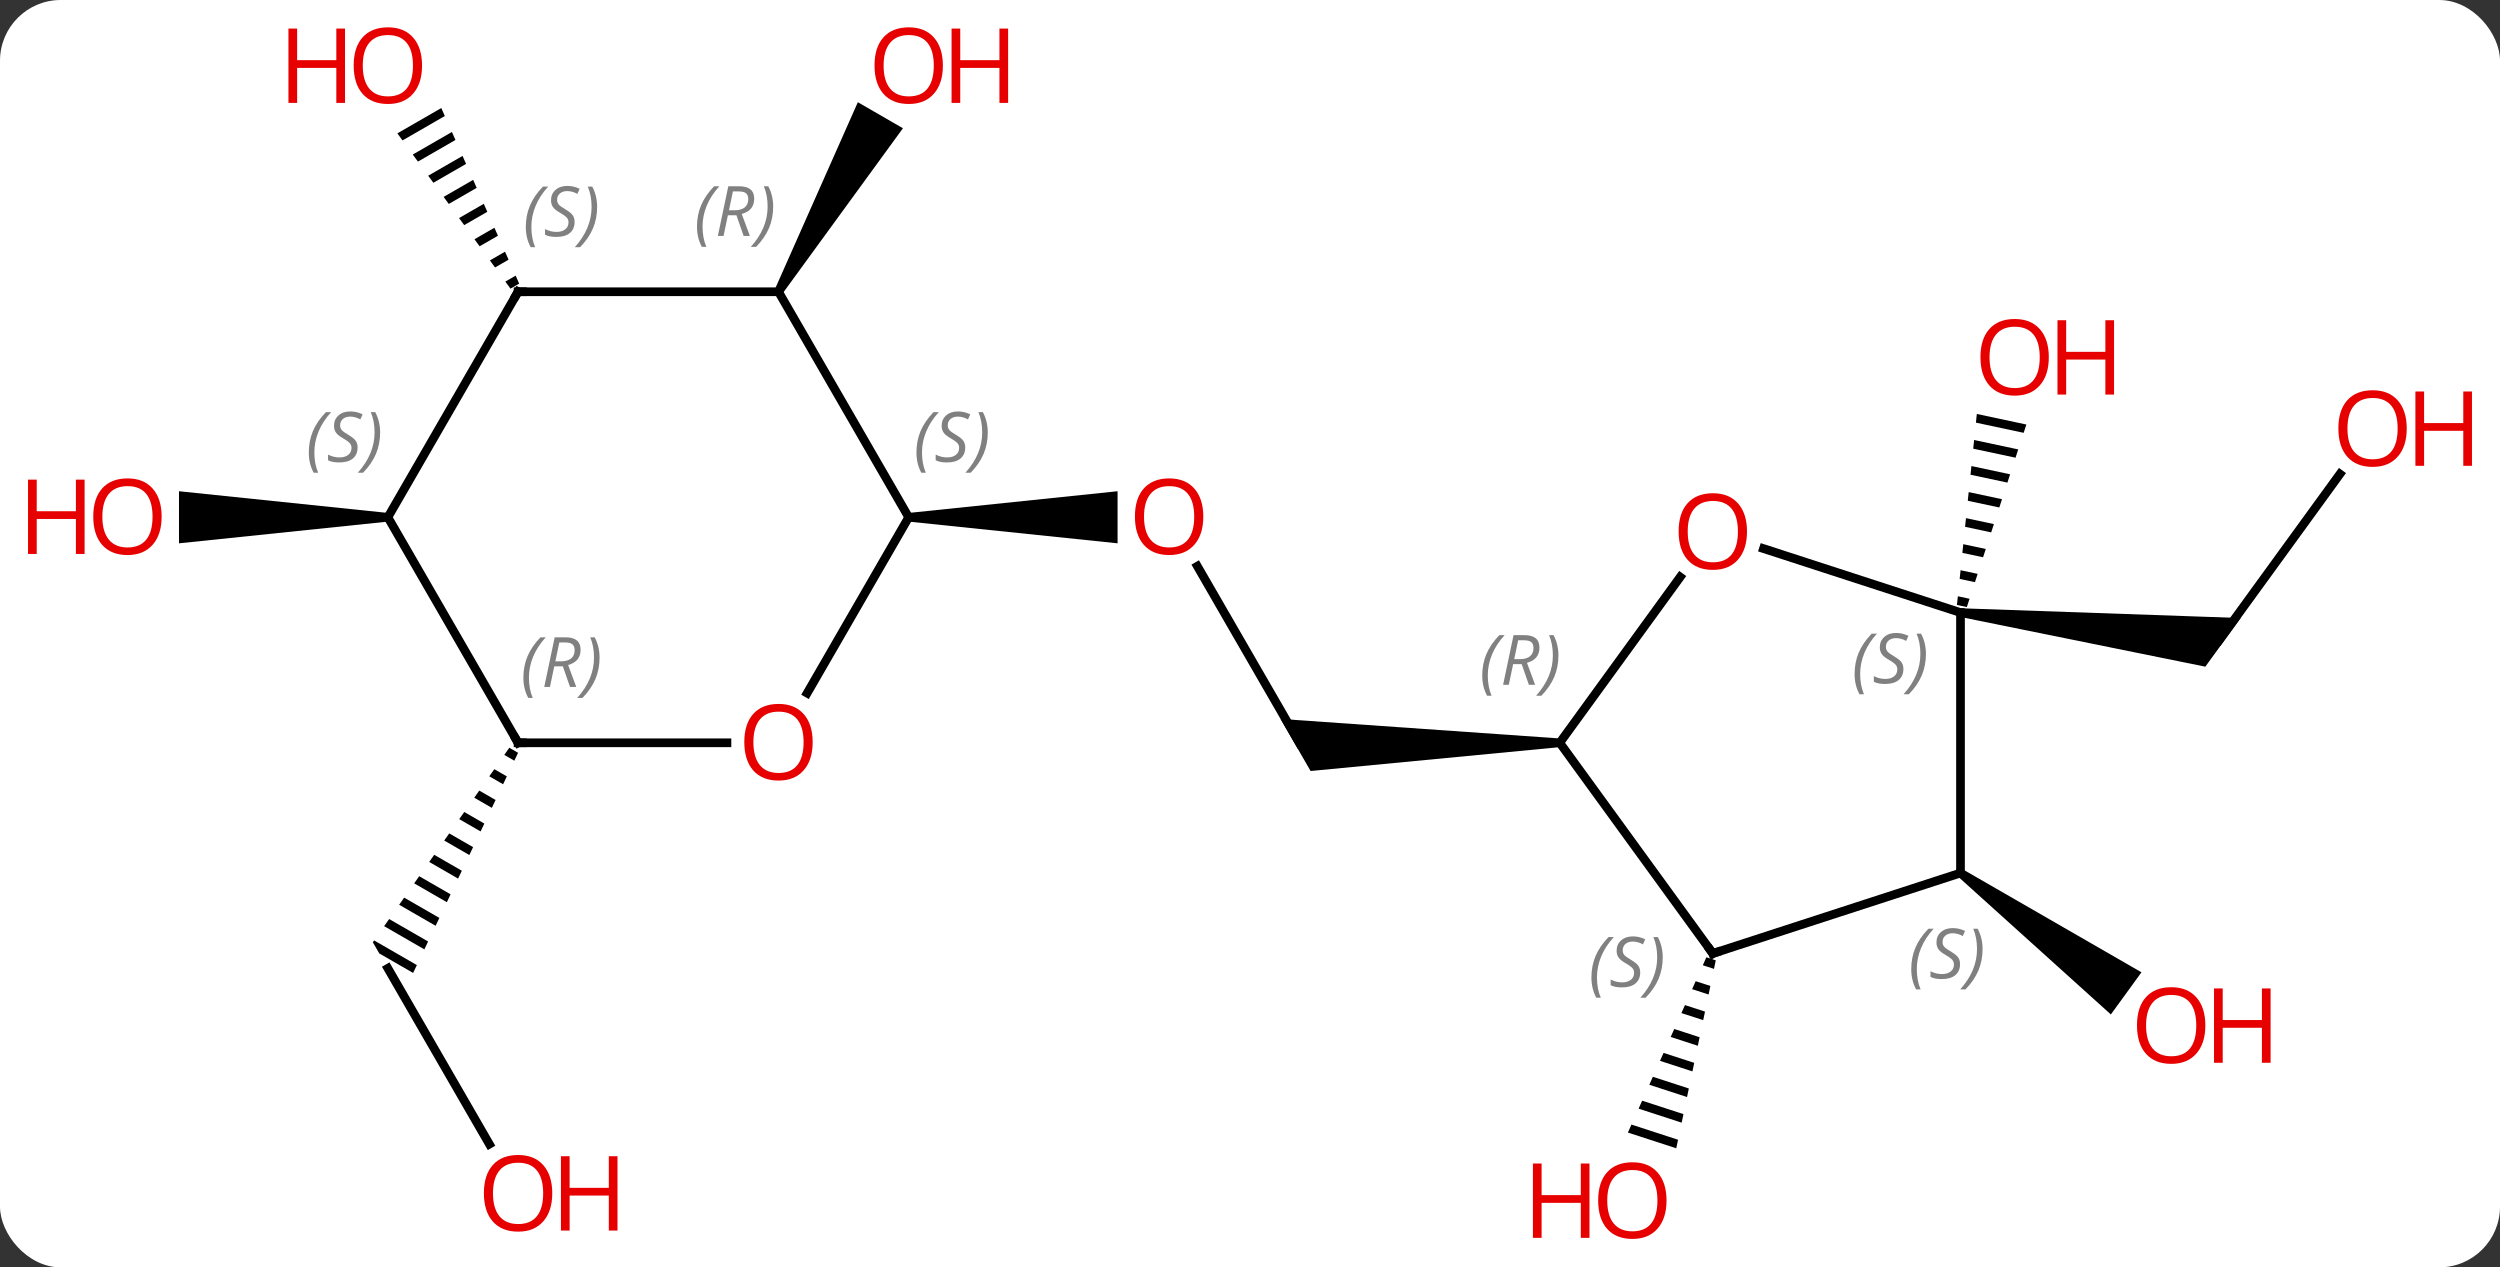 <svg width="288" viewBox="0 0 288 146" style="fill-opacity:1; color-rendering:auto; color-interpolation:auto; text-rendering:auto; stroke:black; stroke-linecap:square; stroke-miterlimit:10; shape-rendering:auto; stroke-opacity:1; fill:black; stroke-dasharray:none; font-weight:normal; stroke-width:1; font-family:'Open Sans'; font-style:normal; stroke-linejoin:miter; font-size:12; stroke-dashoffset:0; image-rendering:auto;" height="146" class="cas-substance-image" xmlns:xlink="http://www.w3.org/1999/xlink" xmlns="http://www.w3.org/2000/svg"><rect x="0" y="0" width="288" height="146" fill="#333333" stroke="none"/><svg class="cas-substance-single-component"><rect y="0" x="0" width="288" stroke="none" ry="7" rx="7" height="146" fill="white" class="cas-substance-group"/><svg y="0" x="0" width="288" viewBox="0 0 288 146" style="fill:black;" height="146" class="cas-substance-single-component-image"><svg><g><g transform="translate(144,73)" style="text-rendering:geometricPrecision; color-rendering:optimizeQuality; color-interpolation:linearRGB; stroke-linecap:butt; image-rendering:optimizeQuality;"><line y2="-7.774" y1="12.57" x2="-6.064" x1="5.682" style="fill:none;"/><path style="stroke:none;" d="M35.682 12.07 L35.682 13.07 L6.981 15.82 L3.517 9.82 Z"/><path style="stroke:none;" d="M-39.318 -12.91 L-39.318 -13.91 L-15.255 -16.41 L-15.255 -10.41 Z"/><path style="stroke:none;" d="M52.575 37.279 L52.164 38.197 L52.164 38.197 L53.451 38.616 L53.451 38.616 L53.658 37.632 L53.658 37.632 L52.575 37.279 ZM51.342 40.033 L50.931 40.95 L50.931 40.95 L52.83 41.568 L52.83 41.568 L53.037 40.584 L51.342 40.033 ZM50.109 42.786 L49.698 43.704 L49.698 43.704 L52.209 44.521 L52.416 43.536 L52.416 43.536 L50.109 42.786 ZM48.876 45.539 L48.465 46.457 L51.589 47.473 L51.589 47.473 L51.795 46.489 L51.795 46.489 L48.876 45.539 ZM47.643 48.292 L47.232 49.21 L50.968 50.425 L50.968 50.425 L51.175 49.441 L51.175 49.441 L47.643 48.292 ZM46.41 51.046 L45.999 51.964 L45.999 51.964 L50.347 53.378 L50.347 53.378 L50.554 52.394 L46.41 51.046 ZM45.177 53.799 L44.766 54.717 L44.766 54.717 L49.727 56.331 L49.933 55.346 L49.933 55.346 L45.177 53.799 ZM43.944 56.552 L43.533 57.47 L43.533 57.47 L49.106 59.283 L49.106 59.283 L49.313 58.299 L49.313 58.299 L43.944 56.552 Z"/><line y2="-18.393" y1="0.705" x2="125.56" x1="111.684" style="fill:none;"/><path style="stroke:none;" d="M81.797 -1.933 L81.901 -2.927 L114.125 -1.804 L110.052 3.801 Z"/><path style="stroke:none;" d="M83.73 -25.312 L83.626 -24.312 L89.125 -23.139 L89.125 -23.139 L89.436 -24.095 L89.436 -24.095 L83.73 -25.312 ZM83.418 -22.312 L83.314 -21.312 L83.314 -21.312 L88.19 -20.272 L88.501 -21.228 L88.501 -21.228 L83.418 -22.312 ZM83.106 -19.312 L83.002 -18.311 L87.255 -17.404 L87.255 -17.404 L87.566 -18.36 L87.566 -18.36 L83.106 -19.312 ZM82.793 -16.311 L82.689 -15.311 L82.689 -15.311 L86.32 -14.537 L86.32 -14.537 L86.631 -15.492 L82.793 -16.311 ZM82.481 -13.311 L82.377 -12.311 L85.385 -11.669 L85.696 -12.625 L82.481 -13.311 ZM82.169 -10.31 L82.065 -9.31 L82.065 -9.31 L84.45 -8.802 L84.761 -9.757 L84.761 -9.757 L82.169 -10.31 ZM81.857 -7.31 L81.753 -6.31 L83.514 -5.934 L83.514 -5.934 L83.826 -6.89 L81.857 -7.31 ZM81.545 -4.309 L81.441 -3.309 L82.579 -3.066 L82.579 -3.066 L82.891 -4.022 L81.545 -4.309 Z"/><path style="stroke:none;" d="M81.555 27.974 L82.143 27.166 L102.697 39.01 L99.17 43.864 Z"/><path style="stroke:none;" d="M-53.885 -39.14 L-54.751 -39.64 L-45.177 -61.225 L-39.981 -58.225 Z"/><line y2="58.805" y1="38.55" x2="-87.625" x1="-99.318" style="fill:none;"/><path style="stroke:none;" d="M-85.328 13.142 L-85.905 13.964 L-84.749 14.631 L-84.317 13.725 L-84.317 13.725 L-85.328 13.142 ZM-87.058 15.608 L-87.635 16.43 L-87.635 16.43 L-86.044 17.348 L-85.612 16.442 L-87.058 15.608 ZM-88.789 18.075 L-89.365 18.897 L-87.34 20.065 L-87.34 20.065 L-86.908 19.159 L-88.789 18.075 ZM-90.519 20.541 L-91.096 21.363 L-88.636 22.782 L-88.204 21.876 L-90.519 20.541 ZM-92.249 23.007 L-92.826 23.829 L-89.931 25.499 L-89.499 24.593 L-92.249 23.007 ZM-93.98 25.473 L-94.557 26.295 L-91.227 28.215 L-90.795 27.31 L-93.98 25.473 ZM-95.71 27.939 L-96.287 28.762 L-92.523 30.933 L-92.091 30.027 L-92.091 30.027 L-95.71 27.939 ZM-97.441 30.406 L-98.017 31.228 L-93.818 33.649 L-93.386 32.744 L-97.441 30.406 ZM-99.171 32.872 L-99.748 33.694 L-99.748 33.694 L-95.114 36.366 L-94.682 35.461 L-99.171 32.872 ZM-100.901 35.338 L-101.05 35.55 L-100.308 36.835 L-100.308 36.835 L-96.41 39.083 L-96.41 39.083 L-95.978 38.178 L-100.901 35.338 Z"/><path style="stroke:none;" d="M-93.163 -60.555 L-98.225 -57.636 L-98.225 -57.636 L-97.632 -56.823 L-92.756 -59.635 L-93.163 -60.555 ZM-91.94 -57.796 L-96.448 -55.197 L-96.448 -55.197 L-95.855 -54.384 L-95.855 -54.384 L-91.532 -56.877 L-91.532 -56.877 L-91.94 -57.796 ZM-90.716 -55.038 L-94.671 -52.757 L-94.671 -52.757 L-94.078 -51.944 L-90.308 -54.118 L-90.716 -55.038 ZM-89.492 -52.28 L-92.894 -50.318 L-92.894 -50.318 L-92.302 -49.505 L-92.302 -49.505 L-89.085 -51.36 L-89.492 -52.28 ZM-88.269 -49.521 L-91.117 -47.879 L-90.525 -47.066 L-90.525 -47.066 L-87.861 -48.602 L-87.861 -48.602 L-88.269 -49.521 ZM-87.045 -46.763 L-89.34 -45.439 L-89.34 -45.439 L-88.748 -44.626 L-86.637 -45.843 L-87.045 -46.763 ZM-85.821 -44.005 L-87.563 -43 L-86.971 -42.187 L-86.971 -42.187 L-85.413 -43.085 L-85.413 -43.085 L-85.821 -44.005 ZM-84.597 -41.246 L-85.786 -40.561 L-85.194 -39.748 L-85.194 -39.748 L-84.19 -40.327 L-84.597 -41.246 Z"/><path style="stroke:none;" d="M-99.318 -13.91 L-99.318 -12.91 L-123.38 -10.41 L-123.38 -16.41 Z"/><line y2="-6.528" y1="12.57" x2="49.558" x1="35.682" style="fill:none;"/><line y2="36.84" y1="12.57" x2="53.316" x1="35.682" style="fill:none;"/><line y2="-2.43" y1="-9.803" x2="81.849" x1="59.156" style="fill:none;"/><line y2="27.57" y1="36.84" x2="81.849" x1="53.316" style="fill:none;"/><line y2="27.57" y1="-2.43" x2="81.849" x1="81.849" style="fill:none;"/><line y2="6.848" y1="-13.41" x2="-51.014" x1="-39.318" style="fill:none;"/><line y2="-39.39" y1="-13.41" x2="-54.318" x1="-39.318" style="fill:none;"/><line y2="12.57" y1="12.57" x2="-84.318" x1="-60.255" style="fill:none;"/><line y2="-39.39" y1="-39.39" x2="-84.318" x1="-54.318" style="fill:none;"/><line y2="-13.41" y1="12.57" x2="-99.318" x1="-84.318" style="fill:none;"/><line y2="-13.41" y1="-39.39" x2="-99.318" x1="-84.318" style="fill:none;"/></g><g transform="translate(144,73)" style="fill:rgb(230,0,0); text-rendering:geometricPrecision; color-rendering:optimizeQuality; image-rendering:optimizeQuality; font-family:'Open Sans'; stroke:rgb(230,0,0); color-interpolation:linearRGB;"><path style="stroke:none;" d="M-5.38 -13.48 Q-5.38 -11.418 -6.42 -10.238 Q-7.459 -9.058 -9.302 -9.058 Q-11.193 -9.058 -12.224 -10.223 Q-13.255 -11.387 -13.255 -13.496 Q-13.255 -15.59 -12.224 -16.738 Q-11.193 -17.887 -9.302 -17.887 Q-7.443 -17.887 -6.412 -16.715 Q-5.38 -15.543 -5.38 -13.48 ZM-12.209 -13.48 Q-12.209 -11.746 -11.466 -10.84 Q-10.724 -9.933 -9.302 -9.933 Q-7.88 -9.933 -7.154 -10.832 Q-6.427 -11.73 -6.427 -13.48 Q-6.427 -15.215 -7.154 -16.105 Q-7.88 -16.996 -9.302 -16.996 Q-10.724 -16.996 -11.466 -16.098 Q-12.209 -15.199 -12.209 -13.48 Z"/><path style="stroke:none;" d="M47.983 65.303 Q47.983 67.365 46.944 68.545 Q45.905 69.725 44.062 69.725 Q42.171 69.725 41.14 68.561 Q40.108 67.396 40.108 65.287 Q40.108 63.193 41.14 62.045 Q42.171 60.896 44.062 60.896 Q45.921 60.896 46.952 62.068 Q47.983 63.24 47.983 65.303 ZM41.155 65.303 Q41.155 67.037 41.898 67.943 Q42.64 68.85 44.062 68.85 Q45.483 68.85 46.21 67.951 Q46.937 67.053 46.937 65.303 Q46.937 63.568 46.21 62.678 Q45.483 61.787 44.062 61.787 Q42.64 61.787 41.898 62.685 Q41.155 63.584 41.155 65.303 Z"/><path style="stroke:none;" d="M39.108 69.6 L38.108 69.6 L38.108 65.568 L33.593 65.568 L33.593 69.6 L32.593 69.6 L32.593 61.037 L33.593 61.037 L33.593 64.678 L38.108 64.678 L38.108 61.037 L39.108 61.037 L39.108 69.6 Z"/><path style="stroke:none;" d="M133.256 -23.635 Q133.256 -21.573 132.216 -20.393 Q131.177 -19.213 129.334 -19.213 Q127.443 -19.213 126.412 -20.378 Q125.38 -21.542 125.38 -23.651 Q125.38 -25.745 126.412 -26.893 Q127.443 -28.042 129.334 -28.042 Q131.193 -28.042 132.224 -26.87 Q133.256 -25.698 133.256 -23.635 ZM126.427 -23.635 Q126.427 -21.901 127.17 -20.995 Q127.912 -20.088 129.334 -20.088 Q130.756 -20.088 131.482 -20.987 Q132.209 -21.885 132.209 -23.635 Q132.209 -25.37 131.482 -26.26 Q130.756 -27.151 129.334 -27.151 Q127.912 -27.151 127.17 -26.253 Q126.427 -25.354 126.427 -23.635 Z"/><path style="stroke:none;" d="M140.771 -19.338 L139.771 -19.338 L139.771 -23.37 L135.256 -23.37 L135.256 -19.338 L134.256 -19.338 L134.256 -27.901 L135.256 -27.901 L135.256 -24.26 L139.771 -24.26 L139.771 -27.901 L140.771 -27.901 L140.771 -19.338 Z"/><path style="stroke:none;" d="M92.023 -31.843 Q92.023 -29.781 90.984 -28.601 Q89.945 -27.421 88.102 -27.421 Q86.211 -27.421 85.18 -28.585 Q84.148 -29.75 84.148 -31.859 Q84.148 -33.953 85.18 -35.101 Q86.211 -36.25 88.102 -36.25 Q89.961 -36.25 90.992 -35.078 Q92.023 -33.906 92.023 -31.843 ZM85.195 -31.843 Q85.195 -30.109 85.938 -29.203 Q86.68 -28.296 88.102 -28.296 Q89.523 -28.296 90.25 -29.195 Q90.977 -30.093 90.977 -31.843 Q90.977 -33.578 90.25 -34.468 Q89.523 -35.359 88.102 -35.359 Q86.68 -35.359 85.938 -34.461 Q85.195 -33.562 85.195 -31.843 Z"/><path style="stroke:none;" d="M99.539 -27.546 L98.539 -27.546 L98.539 -31.578 L94.023 -31.578 L94.023 -27.546 L93.023 -27.546 L93.023 -36.109 L94.023 -36.109 L94.023 -32.468 L98.539 -32.468 L98.539 -36.109 L99.539 -36.109 L99.539 -27.546 Z"/><path style="stroke:none;" d="M110.056 45.134 Q110.056 47.196 109.017 48.376 Q107.978 49.556 106.135 49.556 Q104.244 49.556 103.213 48.392 Q102.181 47.227 102.181 45.118 Q102.181 43.024 103.213 41.876 Q104.244 40.727 106.135 40.727 Q107.994 40.727 109.025 41.899 Q110.056 43.071 110.056 45.134 ZM103.228 45.134 Q103.228 46.868 103.971 47.774 Q104.713 48.681 106.135 48.681 Q107.556 48.681 108.283 47.782 Q109.01 46.884 109.01 45.134 Q109.01 43.399 108.283 42.509 Q107.556 41.618 106.135 41.618 Q104.713 41.618 103.971 42.517 Q103.228 43.415 103.228 45.134 Z"/><path style="stroke:none;" d="M117.572 49.431 L116.572 49.431 L116.572 45.399 L112.056 45.399 L112.056 49.431 L111.056 49.431 L111.056 40.868 L112.056 40.868 L112.056 44.509 L116.572 44.509 L116.572 40.868 L117.572 40.868 L117.572 49.431 Z"/><path style="stroke:none;" d="M-35.38 -65.443 Q-35.38 -63.381 -36.42 -62.201 Q-37.459 -61.021 -39.302 -61.021 Q-41.193 -61.021 -42.224 -62.185 Q-43.255 -63.35 -43.255 -65.459 Q-43.255 -67.553 -42.224 -68.701 Q-41.193 -69.85 -39.302 -69.85 Q-37.443 -69.85 -36.412 -68.678 Q-35.38 -67.506 -35.38 -65.443 ZM-42.209 -65.443 Q-42.209 -63.709 -41.466 -62.803 Q-40.724 -61.896 -39.302 -61.896 Q-37.88 -61.896 -37.154 -62.795 Q-36.427 -63.693 -36.427 -65.443 Q-36.427 -67.178 -37.154 -68.068 Q-37.88 -68.959 -39.302 -68.959 Q-40.724 -68.959 -41.466 -68.061 Q-42.209 -67.162 -42.209 -65.443 Z"/><path style="stroke:none;" d="M-27.865 -61.146 L-28.865 -61.146 L-28.865 -65.178 L-33.38 -65.178 L-33.38 -61.146 L-34.38 -61.146 L-34.38 -69.709 L-33.38 -69.709 L-33.38 -66.068 L-28.865 -66.068 L-28.865 -69.709 L-27.865 -69.709 L-27.865 -61.146 Z"/><path style="stroke:none;" d="M-80.38 64.463 Q-80.38 66.525 -81.42 67.705 Q-82.459 68.885 -84.302 68.885 Q-86.193 68.885 -87.224 67.721 Q-88.255 66.556 -88.255 64.447 Q-88.255 62.353 -87.224 61.205 Q-86.193 60.056 -84.302 60.056 Q-82.443 60.056 -81.412 61.228 Q-80.38 62.4 -80.38 64.463 ZM-87.209 64.463 Q-87.209 66.197 -86.466 67.103 Q-85.724 68.01 -84.302 68.01 Q-82.88 68.01 -82.154 67.111 Q-81.427 66.213 -81.427 64.463 Q-81.427 62.728 -82.154 61.838 Q-82.88 60.947 -84.302 60.947 Q-85.724 60.947 -86.466 61.846 Q-87.209 62.744 -87.209 64.463 Z"/><path style="stroke:none;" d="M-72.865 68.76 L-73.865 68.76 L-73.865 64.728 L-78.38 64.728 L-78.38 68.76 L-79.38 68.76 L-79.38 60.197 L-78.38 60.197 L-78.38 63.838 L-73.865 63.838 L-73.865 60.197 L-72.865 60.197 L-72.865 68.76 Z"/><path style="stroke:none;" d="M-95.38 -65.443 Q-95.38 -63.381 -96.42 -62.201 Q-97.459 -61.021 -99.302 -61.021 Q-101.193 -61.021 -102.224 -62.185 Q-103.255 -63.35 -103.255 -65.459 Q-103.255 -67.553 -102.224 -68.701 Q-101.193 -69.85 -99.302 -69.85 Q-97.443 -69.85 -96.412 -68.678 Q-95.38 -67.506 -95.38 -65.443 ZM-102.209 -65.443 Q-102.209 -63.709 -101.466 -62.803 Q-100.724 -61.896 -99.302 -61.896 Q-97.88 -61.896 -97.154 -62.795 Q-96.427 -63.693 -96.427 -65.443 Q-96.427 -67.178 -97.154 -68.068 Q-97.88 -68.959 -99.302 -68.959 Q-100.724 -68.959 -101.466 -68.061 Q-102.209 -67.162 -102.209 -65.443 Z"/><path style="stroke:none;" d="M-104.255 -61.146 L-105.255 -61.146 L-105.255 -65.178 L-109.771 -65.178 L-109.771 -61.146 L-110.771 -61.146 L-110.771 -69.709 L-109.771 -69.709 L-109.771 -66.068 L-105.255 -66.068 L-105.255 -69.709 L-104.255 -69.709 L-104.255 -61.146 Z"/><path style="stroke:none;" d="M-125.38 -13.48 Q-125.38 -11.418 -126.42 -10.238 Q-127.459 -9.058 -129.302 -9.058 Q-131.193 -9.058 -132.224 -10.223 Q-133.256 -11.387 -133.256 -13.496 Q-133.256 -15.59 -132.224 -16.738 Q-131.193 -17.887 -129.302 -17.887 Q-127.443 -17.887 -126.412 -16.715 Q-125.38 -15.543 -125.38 -13.48 ZM-132.209 -13.48 Q-132.209 -11.746 -131.466 -10.84 Q-130.724 -9.933 -129.302 -9.933 Q-127.88 -9.933 -127.154 -10.832 Q-126.427 -11.73 -126.427 -13.48 Q-126.427 -15.215 -127.154 -16.105 Q-127.88 -16.996 -129.302 -16.996 Q-130.724 -16.996 -131.466 -16.098 Q-132.209 -15.199 -132.209 -13.48 Z"/><path style="stroke:none;" d="M-134.256 -9.183 L-135.256 -9.183 L-135.256 -13.215 L-139.771 -13.215 L-139.771 -9.183 L-140.771 -9.183 L-140.771 -17.746 L-139.771 -17.746 L-139.771 -14.105 L-135.256 -14.105 L-135.256 -17.746 L-134.256 -17.746 L-134.256 -9.183 Z"/></g><g transform="translate(144,73)" style="font-size:8.4px; fill:gray; text-rendering:geometricPrecision; image-rendering:optimizeQuality; color-rendering:optimizeQuality; font-family:'Open Sans'; font-style:italic; stroke:gray; color-interpolation:linearRGB;"><path style="stroke:none;" d="M26.754 4.824 Q26.754 3.496 27.222 2.371 Q27.691 1.246 28.722 0.168 L29.332 0.168 Q28.363 1.23 27.879 2.402 Q27.394 3.574 27.394 4.808 Q27.394 6.136 27.832 7.152 L27.316 7.152 Q26.754 6.121 26.754 4.824 ZM30.314 3.511 L29.814 5.886 L29.157 5.886 L30.36 0.168 L31.61 0.168 Q33.345 0.168 33.345 1.605 Q33.345 2.965 31.907 3.355 L32.845 5.886 L32.126 5.886 L31.298 3.511 L30.314 3.511 ZM30.892 0.761 Q30.501 2.683 30.439 2.933 L31.095 2.933 Q31.845 2.933 32.251 2.605 Q32.657 2.277 32.657 1.652 Q32.657 1.183 32.4 0.972 Q32.142 0.761 31.548 0.761 L30.892 0.761 ZM35.531 2.511 Q35.531 3.84 35.054 4.972 Q34.578 6.105 33.562 7.152 L32.953 7.152 Q34.89 4.996 34.89 2.511 Q34.89 1.183 34.453 0.168 L34.968 0.168 Q35.531 1.23 35.531 2.511 Z"/></g><g transform="translate(144,73)" style="fill:rgb(230,0,0); text-rendering:geometricPrecision; color-rendering:optimizeQuality; image-rendering:optimizeQuality; font-family:'Open Sans'; stroke:rgb(230,0,0); color-interpolation:linearRGB;"><path style="stroke:none;" d="M57.254 -11.77 Q57.254 -9.708 56.214 -8.528 Q55.175 -7.348 53.332 -7.348 Q51.441 -7.348 50.41 -8.512 Q49.379 -9.677 49.379 -11.786 Q49.379 -13.88 50.41 -15.028 Q51.441 -16.177 53.332 -16.177 Q55.191 -16.177 56.222 -15.005 Q57.254 -13.833 57.254 -11.77 ZM50.425 -11.77 Q50.425 -10.036 51.168 -9.13 Q51.91 -8.223 53.332 -8.223 Q54.754 -8.223 55.48 -9.122 Q56.207 -10.02 56.207 -11.77 Q56.207 -13.505 55.48 -14.395 Q54.754 -15.286 53.332 -15.286 Q51.91 -15.286 51.168 -14.387 Q50.425 -13.489 50.425 -11.77 Z"/></g><g transform="translate(144,73)" style="stroke-linecap:butt; text-rendering:geometricPrecision; color-rendering:optimizeQuality; image-rendering:optimizeQuality; font-family:'Open Sans'; color-interpolation:linearRGB; stroke-miterlimit:5;"><path style="fill:none;" d="M53.022 36.435 L53.316 36.84 L53.791 36.685"/></g><g transform="translate(144,73)" style="stroke-linecap:butt; font-size:8.4px; fill:gray; text-rendering:geometricPrecision; image-rendering:optimizeQuality; color-rendering:optimizeQuality; font-family:'Open Sans'; font-style:italic; stroke:gray; color-interpolation:linearRGB; stroke-miterlimit:5;"><path style="stroke:none;" d="M39.331 39.608 Q39.331 38.28 39.799 37.155 Q40.268 36.03 41.299 34.952 L41.909 34.952 Q40.94 36.014 40.456 37.186 Q39.971 38.358 39.971 39.592 Q39.971 40.92 40.409 41.936 L39.893 41.936 Q39.331 40.905 39.331 39.608 ZM44.953 39.014 Q44.953 39.842 44.406 40.295 Q43.859 40.748 42.859 40.748 Q42.453 40.748 42.141 40.694 Q41.828 40.639 41.547 40.498 L41.547 39.842 Q42.172 40.17 42.875 40.17 Q43.5 40.17 43.875 39.873 Q44.25 39.577 44.25 39.061 Q44.25 38.748 44.047 38.522 Q43.844 38.295 43.281 37.967 Q42.688 37.639 42.461 37.311 Q42.234 36.983 42.234 36.53 Q42.234 35.795 42.75 35.334 Q43.266 34.873 44.109 34.873 Q44.484 34.873 44.82 34.952 Q45.156 35.03 45.531 35.202 L45.266 35.795 Q45.016 35.639 44.695 35.553 Q44.375 35.467 44.109 35.467 Q43.578 35.467 43.258 35.74 Q42.938 36.014 42.938 36.483 Q42.938 36.686 43.008 36.834 Q43.078 36.983 43.219 37.115 Q43.359 37.248 43.781 37.498 Q44.344 37.842 44.547 38.037 Q44.75 38.233 44.852 38.467 Q44.953 38.702 44.953 39.014 ZM47.548 37.295 Q47.548 38.623 47.071 39.756 Q46.595 40.889 45.579 41.936 L44.97 41.936 Q46.907 39.78 46.907 37.295 Q46.907 35.967 46.47 34.952 L46.985 34.952 Q47.548 36.014 47.548 37.295 Z"/><path style="stroke:none;" d="M69.65 4.651 Q69.65 3.323 70.119 2.198 Q70.588 1.073 71.619 -0.005 L72.228 -0.005 Q71.26 1.057 70.775 2.229 Q70.291 3.401 70.291 4.636 Q70.291 5.964 70.728 6.979 L70.213 6.979 Q69.65 5.948 69.65 4.651 ZM75.273 4.057 Q75.273 4.886 74.726 5.339 Q74.179 5.792 73.179 5.792 Q72.773 5.792 72.46 5.737 Q72.148 5.682 71.867 5.542 L71.867 4.886 Q72.492 5.214 73.195 5.214 Q73.82 5.214 74.195 4.917 Q74.57 4.62 74.57 4.104 Q74.57 3.792 74.367 3.565 Q74.164 3.339 73.601 3.01 Q73.007 2.682 72.781 2.354 Q72.554 2.026 72.554 1.573 Q72.554 0.839 73.07 0.378 Q73.585 -0.083 74.429 -0.083 Q74.804 -0.083 75.14 -0.005 Q75.476 0.073 75.851 0.245 L75.585 0.839 Q75.335 0.682 75.015 0.596 Q74.695 0.51 74.429 0.51 Q73.898 0.51 73.578 0.784 Q73.257 1.057 73.257 1.526 Q73.257 1.729 73.328 1.878 Q73.398 2.026 73.539 2.159 Q73.679 2.292 74.101 2.542 Q74.664 2.885 74.867 3.081 Q75.07 3.276 75.171 3.51 Q75.273 3.745 75.273 4.057 ZM77.867 2.339 Q77.867 3.667 77.391 4.8 Q76.914 5.932 75.899 6.979 L75.289 6.979 Q77.227 4.823 77.227 2.339 Q77.227 1.01 76.789 -0.005 L77.305 -0.005 Q77.867 1.057 77.867 2.339 Z"/><path style="stroke:none;" d="M76.176 38.65 Q76.176 37.322 76.645 36.197 Q77.113 35.072 78.145 33.994 L78.754 33.994 Q77.785 35.056 77.301 36.228 Q76.817 37.4 76.817 38.634 Q76.817 39.962 77.254 40.978 L76.738 40.978 Q76.176 39.947 76.176 38.65 ZM81.798 38.056 Q81.798 38.884 81.252 39.337 Q80.705 39.791 79.705 39.791 Q79.298 39.791 78.986 39.736 Q78.673 39.681 78.392 39.541 L78.392 38.884 Q79.017 39.212 79.72 39.212 Q80.345 39.212 80.72 38.916 Q81.095 38.619 81.095 38.103 Q81.095 37.791 80.892 37.564 Q80.689 37.337 80.127 37.009 Q79.533 36.681 79.306 36.353 Q79.08 36.025 79.08 35.572 Q79.08 34.837 79.595 34.377 Q80.111 33.916 80.955 33.916 Q81.33 33.916 81.666 33.994 Q82.002 34.072 82.377 34.244 L82.111 34.837 Q81.861 34.681 81.541 34.595 Q81.22 34.509 80.955 34.509 Q80.423 34.509 80.103 34.783 Q79.783 35.056 79.783 35.525 Q79.783 35.728 79.853 35.877 Q79.923 36.025 80.064 36.158 Q80.205 36.291 80.627 36.541 Q81.189 36.884 81.392 37.08 Q81.595 37.275 81.697 37.509 Q81.798 37.744 81.798 38.056 ZM84.393 36.337 Q84.393 37.666 83.916 38.798 Q83.44 39.931 82.424 40.978 L81.815 40.978 Q83.752 38.822 83.752 36.337 Q83.752 35.009 83.315 33.994 L83.83 33.994 Q84.393 35.056 84.393 36.337 Z"/><path style="stroke:none;" d="M-38.426 -20.867 Q-38.426 -22.195 -37.958 -23.32 Q-37.489 -24.445 -36.458 -25.523 L-35.848 -25.523 Q-36.817 -24.461 -37.301 -23.289 Q-37.786 -22.117 -37.786 -20.883 Q-37.786 -19.555 -37.348 -18.539 L-37.864 -18.539 Q-38.426 -19.57 -38.426 -20.867 ZM-32.804 -21.461 Q-32.804 -20.633 -33.351 -20.18 Q-33.898 -19.726 -34.898 -19.726 Q-35.304 -19.726 -35.616 -19.781 Q-35.929 -19.836 -36.21 -19.976 L-36.21 -20.633 Q-35.585 -20.305 -34.882 -20.305 Q-34.257 -20.305 -33.882 -20.601 Q-33.507 -20.898 -33.507 -21.414 Q-33.507 -21.726 -33.71 -21.953 Q-33.913 -22.18 -34.476 -22.508 Q-35.069 -22.836 -35.296 -23.164 Q-35.523 -23.492 -35.523 -23.945 Q-35.523 -24.68 -35.007 -25.14 Q-34.491 -25.601 -33.648 -25.601 Q-33.273 -25.601 -32.937 -25.523 Q-32.601 -25.445 -32.226 -25.273 L-32.491 -24.68 Q-32.741 -24.836 -33.062 -24.922 Q-33.382 -25.008 -33.648 -25.008 Q-34.179 -25.008 -34.499 -24.734 Q-34.819 -24.461 -34.819 -23.992 Q-34.819 -23.789 -34.749 -23.64 Q-34.679 -23.492 -34.538 -23.359 Q-34.398 -23.226 -33.976 -22.976 Q-33.413 -22.633 -33.21 -22.437 Q-33.007 -22.242 -32.905 -22.008 Q-32.804 -21.773 -32.804 -21.461 ZM-30.209 -23.18 Q-30.209 -21.851 -30.686 -20.719 Q-31.163 -19.586 -32.178 -18.539 L-32.788 -18.539 Q-30.85 -20.695 -30.85 -23.18 Q-30.85 -24.508 -31.288 -25.523 L-30.772 -25.523 Q-30.209 -24.461 -30.209 -23.18 Z"/></g><g transform="translate(144,73)" style="stroke-linecap:butt; fill:rgb(230,0,0); text-rendering:geometricPrecision; color-rendering:optimizeQuality; image-rendering:optimizeQuality; font-family:'Open Sans'; stroke:rgb(230,0,0); color-interpolation:linearRGB; stroke-miterlimit:5;"><path style="stroke:none;" d="M-50.38 12.5 Q-50.38 14.562 -51.42 15.742 Q-52.459 16.922 -54.302 16.922 Q-56.193 16.922 -57.224 15.758 Q-58.255 14.593 -58.255 12.484 Q-58.255 10.39 -57.224 9.242 Q-56.193 8.093 -54.302 8.093 Q-52.443 8.093 -51.412 9.265 Q-50.38 10.437 -50.38 12.5 ZM-57.209 12.5 Q-57.209 14.234 -56.466 15.14 Q-55.724 16.047 -54.302 16.047 Q-52.88 16.047 -52.154 15.148 Q-51.427 14.25 -51.427 12.5 Q-51.427 10.765 -52.154 9.875 Q-52.88 8.984 -54.302 8.984 Q-55.724 8.984 -56.466 9.883 Q-57.209 10.781 -57.209 12.5 Z"/></g><g transform="translate(144,73)" style="stroke-linecap:butt; font-size:8.4px; fill:gray; text-rendering:geometricPrecision; image-rendering:optimizeQuality; color-rendering:optimizeQuality; font-family:'Open Sans'; font-style:italic; stroke:gray; color-interpolation:linearRGB; stroke-miterlimit:5;"><path style="stroke:none;" d="M-63.707 -46.886 Q-63.707 -48.214 -63.238 -49.339 Q-62.77 -50.464 -61.738 -51.542 L-61.129 -51.542 Q-62.098 -50.48 -62.582 -49.308 Q-63.066 -48.136 -63.066 -46.902 Q-63.066 -45.573 -62.629 -44.558 L-63.145 -44.558 Q-63.707 -45.589 -63.707 -46.886 ZM-60.147 -48.198 L-60.647 -45.823 L-61.303 -45.823 L-60.1 -51.542 L-58.85 -51.542 Q-57.116 -51.542 -57.116 -50.105 Q-57.116 -48.745 -58.553 -48.355 L-57.616 -45.823 L-58.334 -45.823 L-59.163 -48.198 L-60.147 -48.198 ZM-59.569 -50.948 Q-59.959 -49.027 -60.022 -48.777 L-59.366 -48.777 Q-58.616 -48.777 -58.209 -49.105 Q-57.803 -49.433 -57.803 -50.058 Q-57.803 -50.527 -58.061 -50.737 Q-58.319 -50.948 -58.913 -50.948 L-59.569 -50.948 ZM-54.93 -49.198 Q-54.93 -47.87 -55.406 -46.737 Q-55.883 -45.605 -56.898 -44.558 L-57.508 -44.558 Q-55.57 -46.714 -55.57 -49.198 Q-55.57 -50.527 -56.008 -51.542 L-55.492 -51.542 Q-54.93 -50.48 -54.93 -49.198 Z"/><path style="fill:none; stroke:black;" d="M-83.818 12.57 L-84.318 12.57 L-84.568 12.137"/><path style="stroke:none;" d="M-83.707 5.074 Q-83.707 3.746 -83.238 2.621 Q-82.769 1.496 -81.738 0.418 L-81.128 0.418 Q-82.097 1.48 -82.582 2.652 Q-83.066 3.824 -83.066 5.058 Q-83.066 6.386 -82.628 7.402 L-83.144 7.402 Q-83.707 6.371 -83.707 5.074 ZM-80.147 3.761 L-80.647 6.136 L-81.303 6.136 L-80.1 0.418 L-78.85 0.418 Q-77.115 0.418 -77.115 1.855 Q-77.115 3.215 -78.553 3.605 L-77.615 6.136 L-78.334 6.136 L-79.162 3.761 L-80.147 3.761 ZM-79.568 1.011 Q-79.959 2.933 -80.022 3.183 L-79.365 3.183 Q-78.615 3.183 -78.209 2.855 Q-77.803 2.527 -77.803 1.902 Q-77.803 1.433 -78.061 1.222 Q-78.318 1.011 -78.912 1.011 L-79.568 1.011 ZM-74.929 2.761 Q-74.929 4.09 -75.406 5.222 Q-75.882 6.355 -76.898 7.402 L-77.507 7.402 Q-75.57 5.246 -75.57 2.761 Q-75.57 1.433 -76.007 0.418 L-75.492 0.418 Q-74.929 1.48 -74.929 2.761 Z"/><path style="fill:none; stroke:black;" d="M-83.818 -39.39 L-84.318 -39.39 L-84.568 -38.957"/><path style="stroke:none;" d="M-83.427 -46.847 Q-83.427 -48.175 -82.958 -49.3 Q-82.489 -50.425 -81.458 -51.503 L-80.849 -51.503 Q-81.817 -50.441 -82.302 -49.269 Q-82.786 -48.097 -82.786 -46.863 Q-82.786 -45.535 -82.349 -44.519 L-82.864 -44.519 Q-83.427 -45.55 -83.427 -46.847 ZM-77.804 -47.441 Q-77.804 -46.613 -78.351 -46.16 Q-78.898 -45.707 -79.898 -45.707 Q-80.304 -45.707 -80.617 -45.761 Q-80.929 -45.816 -81.21 -45.957 L-81.21 -46.613 Q-80.585 -46.285 -79.882 -46.285 Q-79.257 -46.285 -78.882 -46.582 Q-78.507 -46.878 -78.507 -47.394 Q-78.507 -47.707 -78.71 -47.933 Q-78.913 -48.16 -79.476 -48.488 Q-80.07 -48.816 -80.296 -49.144 Q-80.523 -49.472 -80.523 -49.925 Q-80.523 -50.66 -80.007 -51.121 Q-79.492 -51.582 -78.648 -51.582 Q-78.273 -51.582 -77.937 -51.503 Q-77.601 -51.425 -77.226 -51.253 L-77.492 -50.66 Q-77.742 -50.816 -78.062 -50.902 Q-78.382 -50.988 -78.648 -50.988 Q-79.179 -50.988 -79.499 -50.714 Q-79.82 -50.441 -79.82 -49.972 Q-79.82 -49.769 -79.749 -49.621 Q-79.679 -49.472 -79.538 -49.339 Q-79.398 -49.207 -78.976 -48.957 Q-78.413 -48.613 -78.21 -48.417 Q-78.007 -48.222 -77.906 -47.988 Q-77.804 -47.753 -77.804 -47.441 ZM-75.21 -49.16 Q-75.21 -47.832 -75.686 -46.699 Q-76.163 -45.566 -77.178 -44.519 L-77.788 -44.519 Q-75.85 -46.675 -75.85 -49.16 Q-75.85 -50.488 -76.288 -51.503 L-75.772 -51.503 Q-75.21 -50.441 -75.21 -49.16 Z"/><path style="stroke:none;" d="M-108.426 -20.867 Q-108.426 -22.195 -107.958 -23.32 Q-107.489 -24.445 -106.458 -25.523 L-105.848 -25.523 Q-106.817 -24.461 -107.301 -23.289 Q-107.786 -22.117 -107.786 -20.883 Q-107.786 -19.555 -107.348 -18.539 L-107.864 -18.539 Q-108.426 -19.57 -108.426 -20.867 ZM-102.804 -21.461 Q-102.804 -20.633 -103.351 -20.18 Q-103.897 -19.727 -104.897 -19.727 Q-105.304 -19.727 -105.616 -19.781 Q-105.929 -19.836 -106.21 -19.977 L-106.21 -20.633 Q-105.585 -20.305 -104.882 -20.305 Q-104.257 -20.305 -103.882 -20.602 Q-103.507 -20.898 -103.507 -21.414 Q-103.507 -21.727 -103.71 -21.953 Q-103.913 -22.18 -104.476 -22.508 Q-105.069 -22.836 -105.296 -23.164 Q-105.522 -23.492 -105.522 -23.945 Q-105.522 -24.68 -105.007 -25.141 Q-104.491 -25.602 -103.647 -25.602 Q-103.272 -25.602 -102.937 -25.523 Q-102.601 -25.445 -102.226 -25.273 L-102.491 -24.68 Q-102.741 -24.836 -103.062 -24.922 Q-103.382 -25.008 -103.647 -25.008 Q-104.179 -25.008 -104.499 -24.734 Q-104.819 -24.461 -104.819 -23.992 Q-104.819 -23.789 -104.749 -23.641 Q-104.679 -23.492 -104.538 -23.359 Q-104.397 -23.227 -103.976 -22.977 Q-103.413 -22.633 -103.21 -22.438 Q-103.007 -22.242 -102.905 -22.008 Q-102.804 -21.773 -102.804 -21.461 ZM-100.209 -23.18 Q-100.209 -21.852 -100.686 -20.719 Q-101.162 -19.586 -102.178 -18.539 L-102.787 -18.539 Q-100.85 -20.695 -100.85 -23.18 Q-100.85 -24.508 -101.287 -25.523 L-100.772 -25.523 Q-100.209 -24.461 -100.209 -23.18 Z"/></g></g></svg></svg></svg></svg>